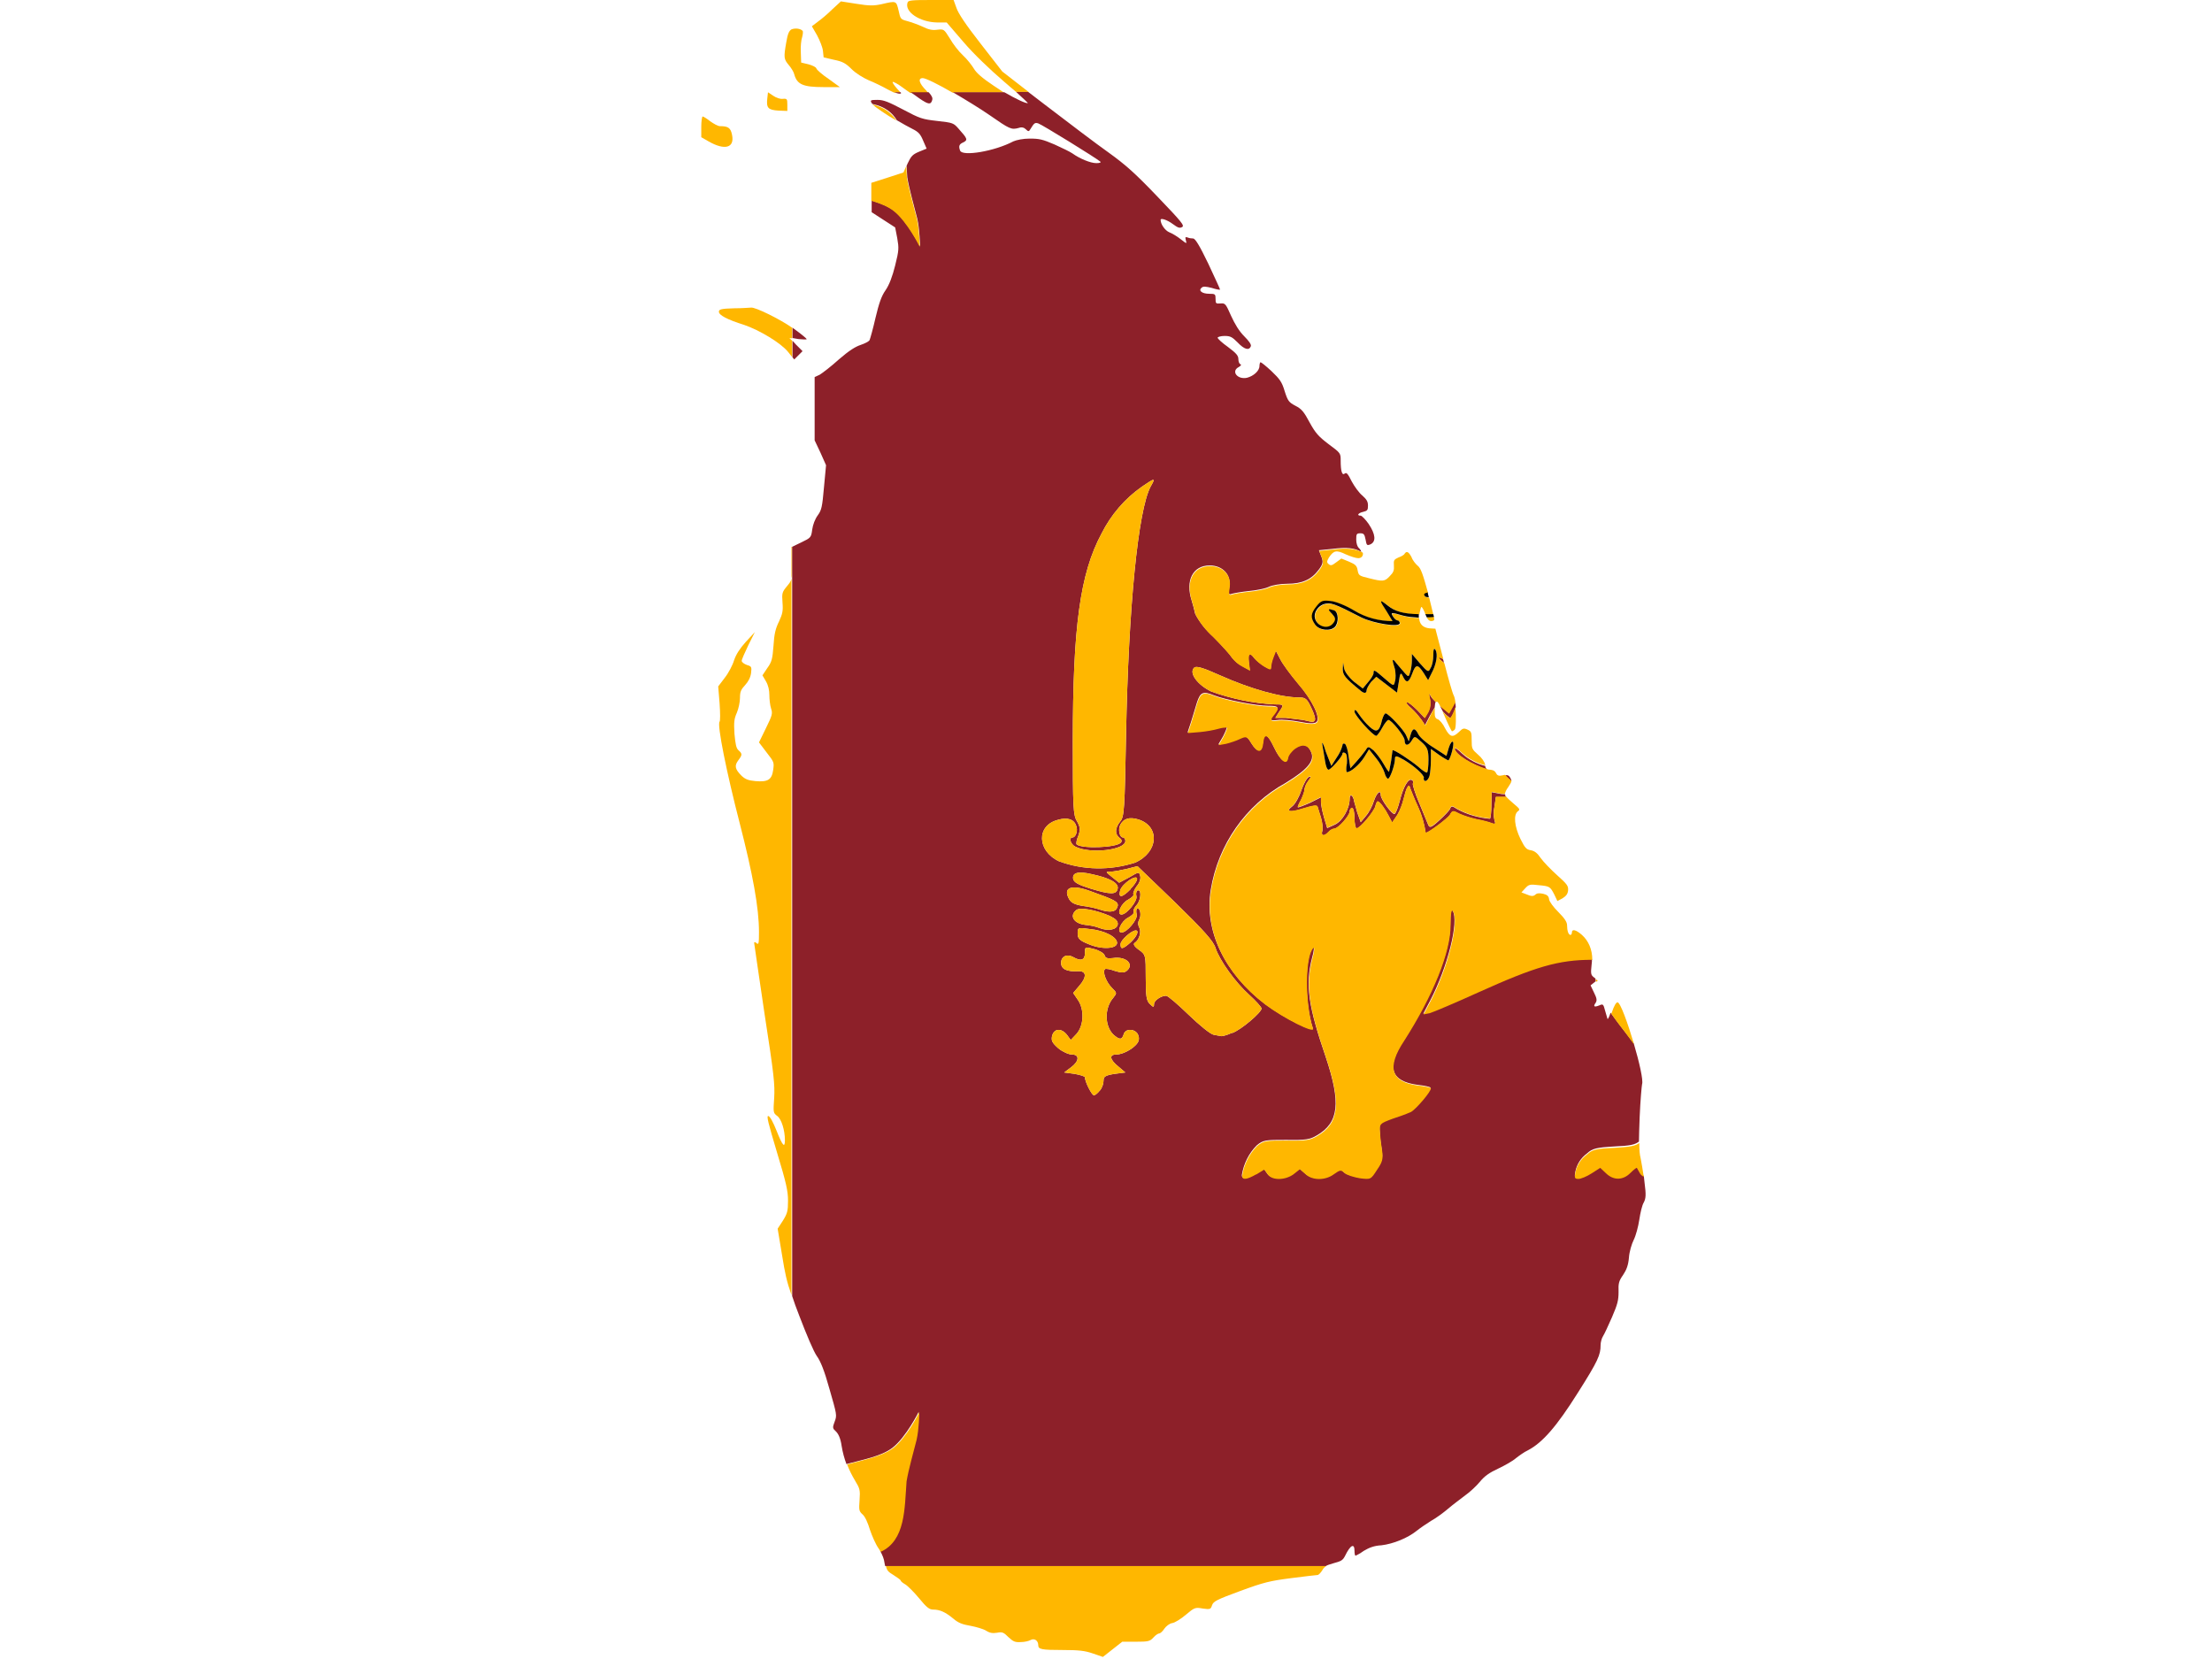 <?xml version="1.0" encoding="utf-8"?>
<!-- Generator: Adobe Illustrator 17.1.0, SVG Export Plug-In . SVG Version: 6.00 Build 0)  -->
<!DOCTYPE svg PUBLIC "-//W3C//DTD SVG 1.1//EN" "http://www.w3.org/Graphics/SVG/1.1/DTD/svg11.dtd">
<svg version="1.1" id="flag-icon-css-lk" xmlns="http://www.w3.org/2000/svg" xmlns:xlink="http://www.w3.org/1999/xlink" x="0px"
	 y="0px" viewBox="0 0 640 480" enable-background="new 0 0 640 480" xml:space="preserve">
<g>
	<path fill="#FFB700" d="M262.6,0.7c-1,2.7,3.5,5.7,8.5,5.8l2.8,0l4.9,5.7c3,3.5,7.6,7.9,11.8,11.5c1.3,1.1,2.4,2.1,3.4,2.9h3.6
		l-7.6-5.9l-6.3-8.1c-4.3-5.5-6.5-8.8-7-10.4L275.9,0h-6.5C263.8,0,262.8,0.1,262.6,0.7z"/>
	<path fill="#FFB700" d="M229.2,158.2v4.8c0,4.7,0,4.8-1.5,6.6c-1.4,1.7-1.5,2-1.3,4.7c0.2,2.5,0,3.3-1,5.5c-1,2-1.4,3.6-1.6,7
		c-0.3,3.9-0.5,4.7-1.8,6.5l-1.4,2.1l1,1.7c0.7,1.2,1,2.6,1,4c0,1.2,0.2,3,0.5,3.9c0.5,1.5,0.3,2-1.5,5.7l-2,4.1l2.2,2.9
		c2.2,2.8,2.2,2.9,1.9,5.1c-0.4,2.8-1.5,3.5-5.1,3.2c-2.1-0.2-2.9-0.5-4-1.5c-1.9-1.9-2.2-2.9-1-4.5c1.2-1.6,1.2-1.9,0.1-2.9
		c-0.7-0.6-0.9-1.7-1.2-4.8c-0.2-3.4-0.1-4.3,0.7-6.1c0.5-1.2,0.9-3.1,0.9-4.3c0-1.8,0.3-2.4,1.5-3.7c0.9-1,1.5-2.1,1.7-3.4
		c0.2-1.8,0.2-2-1.2-2.4c-0.8-0.3-1.5-0.8-1.5-1.2c0-0.4,0.9-2.4,1.9-4.5l1.9-3.8l-2.6,2.8c-1.8,2-2.8,3.6-3.4,5.3
		c-0.4,1.4-1.6,3.7-2.7,5.1l-1.9,2.5l0.4,4.9c0.2,2.9,0.2,5.1,0,5.3c-0.8,0.8,2.1,15,5.8,29.3c3.8,14.8,5.6,24.5,5.6,31.6
		c0,3.3-0.1,3.7-0.7,3.2c-0.4-0.4-0.7-0.4-0.7-0.1c0,0.3,1.4,9.5,3,20.5c2.8,18,3,20.5,2.8,24.3c-0.3,4.3-0.3,4.4,0.9,5.3
		c1.2,0.9,2.2,4.1,2.2,7c0,2.4-0.7,1.6-2.4-2.7c-1-2.5-1.9-4.2-2.4-4.3c-0.6-0.1,0,2.1,2.5,10.5c2.7,8.9,3.2,11.2,3.2,14
		c0,3-0.2,3.7-1.5,5.8l-1.5,2.3l1.3,7.8c0.8,5,1.3,7.4,2.7,11.4V158.2L229.2,158.2z"/>
	<path fill="#FFB700" d="M236.2,19.8c-0.1-0.4-1.2-0.9-2.3-1.2l-2.1-0.5l-0.1-3c-0.1-1.6,0.1-3.6,0.4-4.4c0.2-0.8,0.3-1.6,0.1-1.8
		c-0.7-0.7-2.2-0.8-3.2-0.4c-0.7,0.4-1.1,1.3-1.5,3.7c-0.8,4.5-0.7,4.9,0.7,6.6c0.7,0.8,1.5,2.1,1.6,2.7c0.8,2.9,2.5,3.7,8.4,3.7
		h4.8l-3.3-2.4C237.9,21.6,236.3,20.2,236.2,19.8z"/>
	<path fill="#FFB700" d="M287.5,24.8c-3.3-2.2-5-3.7-5.7-4.9c-0.6-1-2-2.8-3.2-3.9s-2.9-3.3-3.8-4.9c-1.7-2.7-1.7-2.7-3.6-2.5
		c-1.4,0.2-2.5,0-4.3-0.9c-1.3-0.6-3.3-1.3-4.4-1.6c-1.9-0.5-2-0.6-2.5-3c-0.7-2.9-0.6-2.9-4.9-1.9c-2.3,0.5-3.6,0.5-7.3-0.1
		l-4.5-0.7l-2.5,2.3c-1.3,1.3-3.2,2.9-4.2,3.6l-1.7,1.3l1.5,2.6c0.8,1.5,1.6,3.5,1.7,4.5l0.2,1.9l3,0.7c2.5,0.5,3.4,1,5.1,2.7
		c1.2,1.2,3.3,2.5,4.9,3.2c1.5,0.6,4,1.8,5.4,2.6c0.7,0.4,1.4,0.7,2,1h1.8c-0.1-0.3-0.5-0.6-1-1.2c-0.8-0.9-1.4-1.8-1.2-1.9
		c0.1-0.1,1.4,0.5,2.7,1.5c0.7,0.5,1.5,1.1,2.4,1.7h5.2c-0.2-0.2-0.4-0.4-0.6-0.7c-2.1-2.1-2.5-3.6-1-3.6c0.8,0,4.5,1.8,8.6,4.2
		h14.9C289.5,26.1,288.4,25.4,287.5,24.8z"/>
	<path fill="#FFB700" d="M211.8,39c-0.4-2-1.1-2.5-3.5-2.5c-0.6,0-1.8-0.7-2.8-1.4c-1-0.8-2-1.4-2.2-1.4c-0.2,0-0.4,1.4-0.4,3v3
		l2.1,1.2C209.7,43.6,212.6,42.8,211.8,39z"/>
	<path fill="#FFB700" d="M229.3,94.9c-3.5-2.5-10.8-6.1-12-5.9c-0.3,0-2.5,0.2-4.9,0.2c-3.8,0.1-4.4,0.3-4.4,1c0,1,2.5,2.3,7.3,3.8
		c4.4,1.5,10.6,5.2,12.7,7.8l1.2,1.5v-4.7l-0.8-0.8l0.8,0.1V94.9z"/>
	<path fill="#FFB700" d="M258.5,455.7c1.1,0.7,2.1,1.4,2.1,1.6c0,0.2,0.6,0.7,1.3,1.1c0.7,0.4,2.5,2.2,4,4c2.2,2.7,3,3.3,4.1,3.3
		c1.9,0,3.5,0.7,5.8,2.6c1.5,1.3,2.7,1.7,5,2.1c1.6,0.3,3.7,0.9,4.5,1.4c1.1,0.7,1.9,0.8,3.2,0.6c1.5-0.3,1.9-0.1,3.3,1.3
		c1.4,1.3,1.9,1.5,3.6,1.4c1,0,2.3-0.3,2.8-0.6c1.1-0.6,2.2,0.2,2.2,1.5c0,1.2,0.9,1.4,7.2,1.4c4.5,0,6.3,0.2,8.6,1l2.9,1l2.8-2.2
		l2.8-2.2h3.9c3.6,0,4.1-0.1,5.1-1.2c0.6-0.7,1.4-1.2,1.7-1.2c0.3,0,1-0.6,1.5-1.4c0.5-0.7,1.5-1.5,2.3-1.6c0.7-0.1,2.5-1.2,3.9-2.4
		c2.5-2.1,2.7-2.2,4.9-1.8c2.2,0.3,2.3,0.2,2.7-1c0.4-1.1,1.4-1.6,8.2-4.1c6.8-2.5,8.5-2.9,14.7-3.7c3.9-0.5,7.3-0.9,7.6-0.9
		c0.3,0,0.9-0.6,1.4-1.4c0.3-0.6,0.7-0.9,1.2-1.3H256.3C256.6,454.4,257,454.8,258.5,455.7z"/>
	<path fill="#FFB700" d="M227.8,32.1v-1.8c0-1.7-0.1-1.8-1.3-1.7c-0.8,0.1-1.9-0.3-2.8-0.9l-1.5-1l-0.2,1.8
		c-0.3,2.7,0.2,3.3,3.2,3.5L227.8,32.1z"/>
	<path fill="#8D2029" d="M297.4,29.8c-0.4,0.3-3.5-1.2-6.8-3.1h-14.9c3.6,2.1,7.7,4.6,10.6,6.6c5.9,4.1,6.3,4.3,8.5,3.7
		c0.8-0.3,1.5-0.1,2,0.4c0.7,0.7,0.9,0.7,1.3,0c1.1-1.8,1.3-2,2.3-1.7c1,0.3,16.9,10.1,18,11.1c0.2,0.2-0.2,0.4-1.2,0.4
		c-1.7,0-4.8-1.3-6.9-2.8c-0.7-0.5-3-1.6-5.2-2.6c-3.5-1.5-4.4-1.7-7.2-1.7c-1.9,0-3.8,0.4-4.7,0.8c-5.5,2.9-14.7,4.4-15.4,2.7
		c-0.5-1.3-0.3-1.9,0.9-2.4c1.4-0.7,1.2-1.1-1.3-3.9c-1.5-1.7-1.6-1.8-6.2-2.3c-4.4-0.5-5-0.7-9.9-3.3c-4.2-2.2-5.6-2.8-7.4-2.8
		c-2,0-2.2,0.1-1.7,0.9c0,0.1,0.2,0.2,0.3,0.3c3.4,0.7,5.6,2.4,7,4.7c1.7,1,3.3,1.9,4.5,2.5c1.8,0.9,2.3,1.5,3.1,3.4l1,2.3l-2.2,0.9
		c-1.9,0.8-2.3,1.3-3.3,3.4l-0.3,0.7c0.1,1.1,0.1,2.2,0.2,3.3c0.6,3.6,2,8.4,2.9,12c0.7,3,0.8,8,0.8,8l0,0v0v0c0,0-3.6-7.3-7.6-10.4
		c-1.7-1.3-4-2.1-6.4-2.9v3.4l3.4,2.2l3.4,2.2l0.6,3.1c0.5,2.9,0.5,3.5-0.6,7.9c-0.8,3.2-1.7,5.6-2.8,7.2c-1.2,1.7-1.9,3.8-2.9,8
		c-0.7,3.1-1.5,5.9-1.7,6.4c-0.2,0.4-1.4,1-2.6,1.4c-1.5,0.5-3.3,1.6-6.3,4.2c-2.2,2-4.7,3.9-5.5,4.4l-1.5,0.7l0,9.2v9.1l1.7,3.6
		l1.6,3.6l-0.6,6.4c-0.5,5.7-0.7,6.6-1.8,8.1c-0.8,1.1-1.4,2.7-1.6,4.1c-0.3,2.3-0.4,2.4-3.1,3.7l-2.7,1.3V375
		c0.5,1.6,1.2,3.5,2.1,5.8c2.1,5.5,4.1,10.2,5,11.5c1.1,1.5,2.2,4.2,3.7,9.6c2.1,7.3,2.2,7.6,1.5,9.4s-0.6,2,0.4,2.9
		c0.7,0.7,1.3,2,1.6,4.1c0.3,1.9,0.8,3.7,1.4,5.3c4.8-1.3,10-2.2,13.3-4.7c4-3.1,7.6-10.4,7.6-10.4s-0.1,5-0.8,8
		c-0.9,3.6-2.3,8.4-2.9,12c-0.6,7.9-0.3,17.1-7.4,20.3c0.6,1.1,1.1,2.3,1.2,3.3c0.1,0.4,0.1,0.7,0.2,1h127.5
		c0.5-0.3,1.2-0.5,2.2-0.8c2.2-0.6,2.7-0.8,3.4-2.2c1.5-3.1,2.7-3.7,2.7-1.4c0,0.7,0.1,1.4,0.3,1.4c0.1,0,1.3-0.6,2.4-1.4
		c1.5-0.9,3-1.5,5.1-1.6c3.4-0.4,7.6-2.1,10.2-4.2c1-0.8,2.9-2.1,4.2-2.9c1.3-0.7,3.5-2.3,4.9-3.5c1.4-1.2,3.7-2.9,5-3.9
		c1.3-0.9,3.2-2.7,4.2-3.9c1.3-1.6,2.7-2.6,5.3-3.8c1.9-0.9,4.2-2.2,5.1-3c0.9-0.7,2.4-1.8,3.5-2.3c4.2-2.2,8.3-6.9,14.4-16.6
		c5.9-9.3,6.6-11,6.6-13.8c0-0.8,0.3-2,0.7-2.6c0.4-0.6,1.5-3,2.6-5.5c1.6-3.7,1.9-4.9,1.9-7.3c-0.1-2.5,0.1-3.2,1.3-4.9
		c1-1.5,1.5-2.8,1.7-5c0.1-1.7,0.8-4,1.4-5.2c0.6-1.2,1.3-3.8,1.6-5.8c0.3-2,0.8-4.2,1.3-5c0.6-1.2,0.7-2.1,0.2-5.9
		c-0.1-0.6-0.1-1.2-0.2-1.8c-0.5-0.2-0.9-0.5-1.1-1l-0.9-1.6c-0.1-0.1-0.9,0.5-1.9,1.5c-2.1,2.1-4.8,2.2-7,0.1l-1.7-1.6l-2.5,1.6
		l0,0c-1.4,0.9-3.1,1.6-3.8,1.6c-1.1,0-1.2-0.3-0.9-1.8c0.4-2.1,1.6-4,3.4-5.3c1.5-1.4,2.7-1.7,8-2c4.5-0.2,5.8-0.5,7-1.4
		c0-1.7,0.1-3.9,0.2-7c0.2-4.9,0.6-9.2,0.7-9.6c0.4-1.1-0.8-6.4-2.4-11.8c-0.9-1.2-1.9-2.6-3.2-4.2c-1.3-1.7-2.5-3.3-3.5-4.7
		c-0.4,1.2-0.8,2-0.9,1.8c-0.1-0.3-0.4-1.4-0.7-2.4c-0.5-1.9-0.6-2-1.7-1.5c-1.5,0.6-1.8,0.3-1-0.8c0.4-0.7,0.3-1.3-0.5-2.9l-1-2.1
		l1-0.8l0.5-0.4c0-0.3-0.1-0.5-0.1-0.8l-0.4-0.3c-0.9-0.7-1-1-0.7-3.7c0.1-0.6,0.1-1.1,0.1-1.6c-9.8,0-16.5,2-32.9,9.4
		c-6.6,3-13,5.7-14,6l-1.9,0.4l2-3.8c5-9.6,8.4-22.9,6.5-26c-0.4-0.8-0.7,0.4-0.7,4c0,7.9-5.1,20.4-13.4,33.4
		c-5.2,7.8-3.9,12,4.1,13c2,0.2,3.6,0.6,3.6,0.8c0,1-4.2,5.9-5.7,6.8c-1.8,0.8-3.6,1.4-5.4,2c-3.7,1.4-3.8,1.4-3.6,4
		c0.1,1.8,0.3,3.5,0.6,5.3c0.3,2.3,0.1,3.2-1.5,5.5c-1.8,2.8-1.8,2.8-5,2.4c-1.7-0.3-3.7-0.9-4.4-1.5c-1-1-1.3-0.9-3,0.3
		c-2.5,1.9-6.3,1.9-8.3,0l-1.6-1.4l-1.9,1.5c-2.4,1.7-6.1,1.8-7.4,0l-1-1.4l-2.3,1.4l-0.1,0c-2.6,1.5-4,1.7-4,0.4
		c0.5-3.2,2-6.3,4.3-8.6c1.9-1.6,2.6-1.6,8.6-1.6c5.5,0.1,6.8-0.1,8.8-1.3c6.4-3.7,7-9.4,2.6-22.6c-5-14.6-6-20.8-4-28.7
		c0.6-2.1,0.7-3.5,0.3-3.1c-2.4,2.3-2.5,16-0.1,23.3c0.6,1.6-8.3-2.8-13.9-7c-11.6-8.9-17.5-21.1-15.6-32.9
		c2.1-13.1,10.1-24.6,21.7-31c6.2-3.8,8.4-6.3,7.4-8.8c-0.9-2.3-2.5-2.8-4.7-1.3c-1.1,0.8-2,2-2.1,2.8c-0.4,2.2-2.2,0.8-4-3
		c-1.9-4-2.9-4.4-3.2-1.4c-0.3,2.9-1.6,3-3.3,0.3c-1.4-2.3-1.6-2.3-3.4-1.5c-1,0.5-2.8,1.1-4,1.4l-2.2,0.4l1.4-2.4
		c0.7-1.4,1.2-2.6,1-2.7c-0.7,0-1.5,0.1-2.2,0.3c-1.8,0.5-3.6,0.8-5.5,1l-3.6,0.3l1-3l1.7-5.6c1-3.1,1.8-3.4,5-2.1
		c3.4,1.3,12.1,3,15.6,3c3,0,3.3,0.3,1.8,2.3c-1.5,1.8-1.3,2.1,1,1.8c1.2-0.2,4,0.1,6.2,0.5c3,0.6,4.4,0.6,5,0.1
		c1.3-1.2-1.3-6.5-5.4-11.2c-2.1-2.5-4.4-5.6-5.1-7l-1.3-2.5l-0.7,1.8c-0.4,1-0.7,2.3-0.7,2.9c0,0.8-0.3,0.8-2-0.2
		c-1-0.6-2.3-1.7-2.8-2.3c-1.4-1.9-1.9-1.5-1.6,1.1l0.3,2.4l-2.2-1.2c-1.2-0.6-2.2-1.5-3-2.5c-0.4-0.7-2.8-3.4-5.4-6
		c-2.1-1.9-3.9-4.1-5.2-6.6c-0.3-1.3-0.6-2.5-1-3.8c-1.9-5.8,0.3-10.2,5.2-10.2c3.7,0,6.2,2.6,5.7,6c-0.3,2.2-0.3,2.6,0.7,2.2
		c0.7-0.2,3-0.6,5-0.8c2.1-0.2,4.7-0.7,5.7-1.2s3.4-0.9,5.4-0.9c4.2,0,6.9-1.2,9-4c1.3-1.7,1.4-2.4,0.8-3.9l-0.7-1.8l4-0.4
		c4-0.5,6.3-0.3,8.3,0.9c-0.1-0.3-0.3-0.7-0.6-1c-0.6-0.5-0.9-1.5-0.9-2.6c0-1.6,0.1-1.8,1.2-1.8c1,0,1.2,0.3,1.5,1.8
		c0.3,1.7,0.4,1.8,1.4,1.4c1.7-0.8,1.5-2.9-0.5-5.9c-0.9-1.3-2-2.4-2.3-2.4c-1.3,0-0.7-0.8,0.7-1.1c1.2-0.3,1.4-0.5,1.4-1.8
		c0-1.2-0.4-1.8-1.6-2.9c-0.9-0.7-2.3-2.6-3.1-4.1c-1.1-2.2-1.5-2.7-2-2.3c-0.8,0.7-1.2-0.7-1.2-3.7c0-2.2,0-2.2-3.5-4.8
		c-2.9-2.2-3.8-3.2-5.5-6.3c-1.6-3-2.3-3.9-4.1-4.8c-1.9-1-2.2-1.4-3.1-4.2c-0.8-2.7-1.4-3.5-3.8-5.8c-1.6-1.5-3-2.6-3.2-2.6
		c-0.1,0-0.3,0.5-0.3,1.1c0,1.4-1.7,2.9-3.6,3.4c-2.8,0.6-4.7-1.9-2.4-3.1c0.7-0.4,0.8-0.7,0.5-0.8c-0.3-0.1-0.6-0.7-0.6-1.5
		c0-1-0.6-1.7-3-3.5c-1.7-1.2-3-2.4-3-2.7c0-0.2,0.9-0.5,2-0.5c1.7,0,2.2,0.3,3.8,1.9c1.9,2,3.3,2.4,3.8,1.1
		c0.2-0.5-0.5-1.5-1.9-2.9c-1.5-1.5-2.7-3.5-3.8-5.9c-1.6-3.6-1.7-3.7-3.1-3.6c-1.3,0.1-1.4,0-1.4-1.3c0-1.4-0.1-1.5-1.8-1.5
		c-2.1,0-3.3-0.9-2.2-1.8c0.5-0.4,1.2-0.3,2.9,0.1c1.2,0.4,2.3,0.6,2.4,0.5c0.1,0-1.5-3.4-3.4-7.5c-2.6-5.4-3.8-7.3-4.4-7.3
		c-0.5,0-1.2-0.1-1.6-0.3c-0.7-0.2-0.7-0.1-0.5,0.8c0.3,1.1,0.3,1.1-1.5-0.3c-1-0.8-2.5-1.7-3.3-2c-1.2-0.5-2.5-2.3-2.5-3.6
		c0-0.6,1.9,0,3.5,1.2c1.5,1.1,2,1.3,2.7,0.9c0.8-0.4,0-1.4-7.1-8.8c-6.5-6.8-9.2-9.2-14.2-12.8c-3.4-2.4-11.7-8.7-18.5-13.9
		l-4.7-3.6H294C296.1,28.5,297.4,29.8,297.4,29.8z M345.5,193.2c0.5-0.6,2.4-0.1,7.5,2.2c9,4,17.6,6.4,23,6.4c1.7,0,2.2,0.4,3.4,3
		c0.8,1.6,1.3,3.3,1,3.6c-0.4,0.6-0.4,0.6-3.4-0.1l-5-0.6h-3l1-1.6c1.6-2.3,1.5-2.3-1.2-2.3c-6.2-0.3-12.4-1.6-18.3-3.7
		C346.5,198.2,343.9,194.7,345.5,193.2z M329.4,301.2c-0.6,1.7-4.2,3.9-6.4,3.9c-2.2,0-1.9,1.5,0.6,3.5l2,1.7l-3.1,0.4
		c-2.6,0.4-3.2,0.8-3.2,1.8c0,1.1-0.4,2.1-1,3v-0.1c-0.6,0.8-1.4,1.5-1.8,1.5c-0.6,0-2.6-3.9-2.6-5.2c0-0.3-1.4-0.7-3-1l-3-0.4
		l2-1.5c2.4-1.8,2.5-3.7,0.2-3.7c-0.9,0-2.7-0.8-3.9-1.8c-1.8-1.6-2.1-2.2-1.8-3.6c0.6-2.2,2.7-2.3,4.3-0.3l1.1,1.5l1.7-1.8
		c2.1-2.4,2.3-7.1,0.3-9.9l-1.3-1.9l1.7-2c2.3-2.6,2.2-4.4-0.2-4.3c-3.3,0.2-5-0.6-5-2.4c0-1.9,1.7-2.7,3.5-1.7
		c2.2,1.3,3.4,0.9,3.4-1.1c0-1.9,0-1.9,2.7-1.2c1.5,0.4,2.8,1.2,3,1.8c0.2,0.8,0.8,1,2.4,0.8c3.8-0.6,6.3,1.8,4,3.7
		c-0.8,0.6-1.5,0.6-3.5,0c-1.3-0.5-2.6-0.7-2.8-0.5c-0.8,0.8,0.4,3.8,2,5.4c1.5,1.5,1.5,1.5,0.4,2.9c-2.6,3-2.5,8.1,0,10.6
		c1.8,1.6,2.5,1.6,3,0c0.4-1.6,2.7-1.8,3.9-0.4C329.4,299.4,329.7,300.4,329.4,301.2z M315.4,257.8c7.3,2.6,8.2,3.1,8,4.4h-0.1
		c-0.2,1.6-2,2-5,1c-1.1-0.4-3.4-0.9-5.1-1.1c-2.3-0.4-3.3-0.9-3.9-2C307.5,256.8,309.9,255.8,315.4,257.8z M315.8,252.9
		c5.2,1.1,7.8,2.5,7.6,4.1c-0.3,1.9-2,1.9-7.9,0.1c-3.5-1.1-4.8-1.8-5-2.8C310.2,252.5,311.9,252,315.8,252.9z M318.1,268.5
		c-0.9-0.4-2.7-0.8-4.1-0.9c-3.3-0.4-4.7-2.6-2.6-4.3c1.1-0.9,5.7,0,9.7,1.7c1.8,0.9,2.4,1.5,2.3,2.5v0
		C323.1,269,320.7,269.5,318.1,268.5z M323.2,272.8c0,1.8-4.6,2-8.4,0.3c-2.5-1-3-1.6-3-3c0-1.7,0-1.8,3.5-1.3
		C319.6,269.2,323.2,271.1,323.2,272.8z M327.2,272.6c-2.4,2.1-3,2.2-3,0.6c0-1.2,3.2-4,4.4-4C329.7,269.2,328.9,271,327.2,272.6
		L327.2,272.6z M340,261.1c8.2,8,11.1,11.2,11.7,13.2c1.2,3.6,5.7,9.9,9.7,13.5c2,1.8,3.6,3.6,3.6,4c0,1.1-5.8,6.1-8.5,7.1l0-0.1
		c-1.4,0.7-2.8,1-3.1,1l-2.2-0.4c-0.9-0.1-4.2-2.8-7.3-5.8c-3.1-3-6-5.5-6.5-5.5c-1.5,0-3.5,1.4-3.5,2.4s-0.2,1-1.2,0
		c-1-0.9-1.2-2.3-1.2-7.7c0-6.4,0-6.6-2-8c-1.4-1-1.7-1.7-1.2-2c1.3-0.8,2-3.2,1.3-4.5c-0.4-0.7-0.4-1.5,0-2.2
		c0.7-1.2,0.3-3.6-0.6-3.2c-0.3,0.2-0.3,1-0.1,1.7c0.3,1.4-2.8,5.2-4.4,5.2c-1.6,0-0.1-3.3,1.9-4.3c1.1-0.6,1.8-1.3,1.6-1.6
		c-0.2-0.4,0.2-1.4,1-2.2c1.2-1.6,1.3-4.7,0-4c-0.2,0.2-0.4,0.9-0.2,1.6c0.4,1.3-2.8,5.3-4.3,5.3c-1.6,0-0.1-3.3,1.9-4.3
		c1.1-0.6,1.8-1.3,1.5-1.6c-0.1-0.3,0.3-1.4,1-2.3c0.8-0.9,1.2-2.2,1-2.9c-0.3-1.3-0.4-1.3-3.1,0.3l-3,1.6l-2-1.6
		c-2-1.6-2-1.6-0.5-1.6c0.8,0,2.9-0.4,4.7-0.8l3.1-0.8L340,261.1z M327.1,257.3c-2.5,2.5-3.6,2.6-3,0.3c0.6-2,4.9-4.8,4.9-3.3
		c0,0.6-0.9,1.9-2,3H327.1z M328.4,249.6c-7.2,2.3-14.9,2.2-22-0.4c-6.4-3-6.6-10.4-0.3-12c2.7-0.8,4.7-0.2,5.3,1.8
		c0.5,1.3-0.1,3.3-1.1,3.3c-1.1,0-0.6,2,0.9,2.7c4.2,2.1,14.4,1,14.4-1.7c0-0.5-0.3-1-0.7-1c-1,0-1.5-2.4-0.7-3.8
		c1-1.7,2.6-2.2,5.2-1.4C335.7,239.1,335.2,246.6,328.4,249.6z M330.4,140.8c3.8-2.6,4-2.6,2.5,0c-3.6,6.8-6.4,34.7-7.1,71.8
		c-0.4,21.5-0.5,23.7-1.7,25.1c-1.5,1.9-1.6,3.6-0.2,4.7c0.6,0.4,0.8,1,0.4,1.4h0c-1.4,1.5-11.4,1.8-12.8,0.5
		c-0.2-0.2,0-1.4,0.5-2.5c0.6-1.8,0.6-2.4-0.4-4.2c-1.1-1.7-1.2-4.2-1.2-23c0-33.2,2.1-48.7,8.3-60.2
		C321.4,149,325.4,144.3,330.4,140.8z"/>
	<path fill="#8D2029" d="M420.9,216.6c0,1.7,5.2,4.8,9.3,6c-0.2-0.2-0.4-0.5-0.5-1c-2.4-0.6-4.7-1.8-6.6-3.5
		C421.9,216.9,420.9,216.2,420.9,216.6z"/>
	<path fill="#8D2029" d="M413.7,202.2c0.3,1.3,0.1,2.6-0.5,3.8l-1,1.7l-2.2-2.3c-1.3-1.3-2.6-2.3-3-2.3c-0.4,0,0.1,0.8,1.3,1.8
		c1.1,1,2.1,2.2,3,3.4l1,1.5l1.4-2.7c0.6-1,1.1-1.9,1.4-2.4c0.1-0.8,0.1-1.4,0.3-1.6c-0.5-0.5-1-1-1.4-1.6
		C413.4,200.3,413.3,200.4,413.7,202.2z"/>
	<path fill="#8D2029" d="M260.3,27.1c0.4,0,0.5-0.1,0.3-0.4h-1.8C259.5,27,260,27.1,260.3,27.1z"/>
	<path fill="#8D2029" d="M437.3,226c0-0.3-0.1-0.5-0.3-0.9c-0.4-0.7-0.7-0.9-1.5-0.8C435.8,224.7,436.4,225.3,437.3,226z"/>
	<path fill="#8D2029" d="M231,98.1c1.3,0.1,2.4,0.2,2.4,0c0-0.1-1.6-1.5-3.6-2.9c-0.1-0.1-0.3-0.2-0.5-0.4v3L231,98.1z"/>
	<path fill="#8D2029" d="M431.2,222.8c0.2,0,0.3,0.1,0.5,0.1C431.6,222.9,431.4,222.8,431.2,222.8z"/>
	<path fill="#8D2029" d="M431.6,229.2l-0.1,3.7c0,2-0.2,3.8-0.4,4c-3.3-0.3-6.6-1.2-9.5-2.8c-1.4-0.9-1.7-1-2-0.2
		c-0.1,0.5-1.6,2-3.1,3.4c-2.5,2.3-2.9,2.3-3.3,1.3c-0.9-2.1-1.7-4.2-2.6-6.3c-1.2-2.8-2-5.4-1.8-5.6c0.2-0.4,0.1-0.8-0.3-1
		c-1-0.6-2.5,2-3.5,6c-0.5,1.9-1.1,3.6-1.5,3.8c-0.6,0.4-4-4.2-4-5.4c0-1.8-1.2-0.7-2,1.7c-0.4,1.3-1.4,3.3-2.3,4.3l-1.5,1.8l-1-2.8
		c-0.4-1.6-1-3.3-1-3.7c-0.4-1.5-1.2-1.7-1.2-0.3c0,2.9-2.1,6.5-4.3,7.5l-2.2,1l-0.9-3c-0.5-1.7-0.9-3.7-0.9-4.5v-1.4l-3.2,1.6
		c-1.8,0.8-3.4,1.4-3.5,1.3c-0.1-0.1,0.3-1.1,0.9-2.1c0.5-1.1,1-2.4,1-2.9c0.1-0.9,0.5-1.8,1.1-2.6c0.9-1.2,0.9-1.4,0.2-1.2
		c-0.5,0.2-1.5,1.9-2.2,3.9c-0.6,1.9-1.8,4-2.6,4.6c-2.1,1.6-0.7,1.9,3.3,0.6c2.6-0.8,3.8-1,4-0.5l1,3.2c0.4,1.4,0.6,3,0.4,3.8
		c-0.5,1.5,0.5,1.7,1.7,0.4c0.5-0.6,1.3-1,1.7-1c1.2,0,4.5-3.8,4.5-5c0-0.5,0.3-1,0.7-1s0.7,1.4,0.7,2.9c0,1.7,0.3,3,0.6,3
		c1,0,4.9-4.7,5.4-6.3c0.2-0.9,0.5-1.5,0.7-1.5c0.6,0,2.2,2.2,3.2,4.2l1,1.9l1.5-2.2c0.8-1.4,1.4-3,1.8-4.6c0.3-1.2,0.7-2.7,1-3.2
		c0.5-0.9,0.7-0.8,1,0.3c0.3,0.7,1.2,3.1,2.2,5.2c1.1,2.4,1.8,4.9,2.2,7.5c0.8,0,6.4-4.2,7-5.2c0.7-1.3,0.9-1.3,2.8-0.3
		c1.6,0.7,3.3,1.2,5,1.6c1.7,0.3,3.6,0.8,4.3,1.1c1,0.4,1.2,0.2,0.8-0.8c-0.3-1.3-0.3-2.7,0-4l0.4-2.8h3c-0.2-0.2-0.3-0.4-0.3-0.5
		c0-0.1,0-0.2,0-0.3c-0.8,0-1.4-0.1-1.8-0.2L431.6,229.2z"/>
	<path fill="#8D2029" d="M265.9,28.4c2.6,1.8,3.4,2,3.8,0.6c0.2-0.6,0-1.2-1-2.3h-5.2C264.4,27.3,265.2,27.9,265.9,28.4z"/>
	<path fill="#8D2029" d="M419.2,206.3l-2.2-1.8c-0.1-0.1-0.3-0.2-0.4-0.4c0.2,0.5,0.5,1.1,0.9,1.8c0,0,0,0,0.1,0.1
		c0.8,0.9,1.8,1.7,2,1.7c0.3,0,0.8-1,1.3-2.3l0.3-0.8c0-0.5-0.1-1-0.2-1.5c-0.1,0.2-0.2,0.3-0.3,0.5L419.2,206.3z"/>
	<path fill="#8D2029" d="M416.3,190.2c-0.2,0.2,0.5,0.8,1.5,1.6c-0.1-0.3-0.1-0.5-0.2-0.8l-0.1-0.3
		C416.9,190.3,416.4,190.1,416.3,190.2z"/>
	<polygon fill="#8D2029" points="229.8,104 231,102.8 232.2,101.6 230.3,99.7 229.3,98.6 229.3,103.4 	"/>
	<path fill="#FFB700" d="M262.3,428.6c0.6-3.6,2-8.4,2.9-12c0.7-3,0.8-8,0.8-8s-3.6,7.3-7.6,10.4c-3.3,2.4-8.5,3.4-13.3,4.7
		c0.6,1.6,1.4,3.2,2.3,4.7c1.4,2.3,1.5,2.7,1.3,5.6s-0.2,3.2,0.9,4.2c0.7,0.6,1.5,2.4,2.1,4.4c0.6,1.8,1.7,4.3,2.5,5.4
		c0.2,0.3,0.4,0.6,0.6,1C262,445.7,261.7,436.5,262.3,428.6z"/>
	<path fill="#FFB700" d="M252.4,30.2c1,0.9,4,3,7,4.7C257.9,32.7,255.8,31,252.4,30.2z"/>
	<polygon fill="#FFB700" points="266.1,71.4 266.1,71.4 266.1,71.4 	"/>
	<path fill="#FFB700" d="M266.1,71.4c0,0-0.1-5-0.8-8c-0.9-3.6-2.3-8.4-2.9-12c-0.1-1.1-0.1-2.2-0.2-3.3l-0.8,1.8l-4.6,1.5l-4.7,1.5
		v4.3v0.9c2.4,0.7,4.7,1.6,6.4,2.9C262.5,64.1,266.1,71.4,266.1,71.4z"/>
	<path fill="#FFB700" d="M412.8,178.6c0.4,0.8,0.8,1.1,1.3,1.1c0.5,0,0.9-0.2,0.9-0.5c0-0.1-0.1-0.3-0.2-0.8c-0.4,0-0.9,0.1-1.4,0.1
		C413.3,178.6,413,178.6,412.8,178.6z"/>
	<path fill="#FFB700" d="M385.7,159l-4,0.4l0.7,1.8c0.6,1.5,0.5,2.2-0.8,3.9c-2.1,2.8-4.8,4-9,4c-2,0-4.4,0.4-5.4,0.9
		s-3.6,1-5.7,1.2c-2,0.2-4.3,0.6-5,0.8c-1,0.4-1,0-0.7-2.2c0.5-3.4-2-6-5.7-6c-4.9,0-7.1,4.4-5.2,10.2c0.4,1.3,0.7,2.5,1,3.8
		c1.3,2.5,3.1,4.7,5.2,6.6c2.6,2.6,5,5.3,5.4,6c0.8,1,1.8,1.9,3,2.5l2.2,1.2l-0.3-2.4c-0.3-2.6,0.2-3,1.6-1.1
		c0.5,0.6,1.8,1.7,2.8,2.3c1.7,1,2,1,2,0.2c0-0.6,0.3-1.9,0.7-2.9l0.7-1.8l1.3,2.5c0.7,1.4,3,4.5,5.1,7c4.1,4.7,6.7,10,5.4,11.2
		c-0.6,0.5-2,0.5-5-0.1c-2.2-0.4-5-0.7-6.2-0.5c-2.3,0.3-2.5,0-1-1.8c1.5-2,1.2-2.3-1.8-2.3c-3.5,0-12.2-1.7-15.6-3
		c-3.2-1.3-4-1-5,2.1l-1.7,5.6l-1,3l3.6-0.3c1.9-0.2,3.7-0.5,5.5-1c0.7-0.2,1.5-0.3,2.2-0.3c0.2,0.1-0.3,1.3-1,2.7l-1.4,2.4l2.2-0.4
		c1.2-0.3,3-0.9,4-1.4c1.8-0.8,2-0.8,3.4,1.5c1.7,2.7,3,2.6,3.3-0.3c0.3-3,1.3-2.6,3.2,1.4c1.8,3.8,3.6,5.2,4,3c0.1-0.8,1-2,2.1-2.8
		c2.2-1.5,3.8-1,4.7,1.3c1,2.5-1.2,5-7.4,8.8c-11.6,6.4-19.6,17.9-21.7,31c-1.9,11.8,4,24,15.6,32.9c5.6,4.2,14.5,8.6,13.9,7
		c-2.4-7.3-2.3-21,0.1-23.3c0.4-0.4,0.3,1-0.3,3.1c-2,7.9-1,14.1,4,28.7c4.4,13.2,3.8,18.9-2.6,22.6c-2,1.2-3.3,1.4-8.8,1.3
		c-6,0-6.7,0-8.6,1.6c-2.3,2.3-3.8,5.4-4.3,8.6c0,1.3,1.4,1.1,4-0.4l0.1,0l2.3-1.4l1,1.4c1.3,1.8,5,1.7,7.4,0l1.9-1.5l1.6,1.4
		c2,1.9,5.8,1.9,8.3,0c1.7-1.2,2-1.3,3-0.3c0.7,0.6,2.7,1.2,4.4,1.5c3.2,0.4,3.2,0.4,5-2.4c1.6-2.3,1.8-3.2,1.5-5.5
		c-0.3-1.8-0.5-3.5-0.6-5.3c-0.2-2.6-0.1-2.6,3.6-4c1.8-0.6,3.6-1.2,5.4-2c1.5-0.9,5.7-5.8,5.7-6.8c0-0.2-1.6-0.6-3.6-0.8
		c-8-1-9.3-5.2-4.1-13c8.3-13,13.4-25.5,13.4-33.4c0-3.6,0.3-4.8,0.7-4c1.9,3.1-1.5,16.4-6.5,26l-2,3.8l1.9-0.4c1-0.3,7.4-3,14-6
		c16.4-7.4,23.1-9.4,32.9-9.4c0-3-1.1-5.5-3-7.2c-1.7-1.5-2.9-1.8-2.9-0.7c0,0.4-0.2,0.7-0.4,0.7c-0.6,0-1-1.2-1-2.8
		c0-0.9-0.7-2-2.5-3.8c-1.5-1.5-2.6-3-2.7-3.7c-0.1-0.9-0.5-1.3-1.7-1.6c-1-0.2-1.7-0.2-2.1,0.1c-0.7,0.7-1.3,0.7-2.9,0l-1.3-0.5
		l1.1-1.2c1-1.1,1.4-1.2,3.8-0.9c3.3,0.3,3.4,0.4,4.6,2.7l0.9,1.9l1.5-0.8c1.1-0.7,1.5-1.3,1.6-2.3c0.1-1.3-0.3-1.8-3.2-4.4
		c-1.8-1.6-3.9-3.8-4.7-4.9c-1-1.5-1.8-2.1-2.9-2.3c-1.3-0.2-1.7-0.7-3-3.3c-1.7-3.5-2.1-7-0.7-8c0.7-0.5,0.5-0.7-1.4-2.3
		c-0.8-0.7-1.6-1.4-2-1.9h-3l-0.4,2.8c-0.3,1.3-0.3,2.7,0,4c0.4,1,0.2,1.2-0.8,0.8c-0.7-0.3-2.6-0.8-4.3-1.1c-1.7-0.4-3.4-0.9-5-1.6
		c-1.9-1-2.1-1-2.8,0.3c-0.6,1-6.2,5.2-7,5.2c-0.4-2.6-1.1-5.1-2.2-7.5c-1-2.1-1.9-4.5-2.2-5.2c-0.3-1.1-0.5-1.2-1-0.3
		c-0.3,0.5-0.7,2-1,3.2c-0.4,1.6-1,3.2-1.8,4.6l-1.5,2.2l-1-1.9c-1-2-2.6-4.2-3.2-4.2c-0.2,0-0.5,0.6-0.7,1.5
		c-0.5,1.6-4.4,6.3-5.4,6.3c-0.3,0-0.6-1.3-0.6-3c0-1.5-0.3-2.9-0.7-2.9s-0.7,0.5-0.7,1c0,1.2-3.3,5-4.5,5c-0.4,0-1.2,0.4-1.7,1
		c-1.2,1.3-2.2,1.1-1.7-0.4c0.2-0.8,0-2.4-0.4-3.8l-1-3.2c-0.2-0.5-1.4-0.3-4,0.5c-4,1.3-5.4,1-3.3-0.6c0.8-0.6,2-2.7,2.6-4.6
		c0.7-2,1.7-3.7,2.2-3.9c0.7-0.2,0.7,0-0.2,1.2c-0.6,0.8-1,1.7-1.1,2.6c0,0.5-0.5,1.8-1,2.9c-0.6,1-1,2-0.9,2.1
		c0.1,0.1,1.7-0.5,3.5-1.3l3.2-1.6v1.4c0,0.8,0.4,2.8,0.9,4.5l0.9,3l2.2-1c2.2-1,4.3-4.6,4.3-7.5c0-1.4,0.8-1.2,1.2,0.3
		c0,0.4,0.6,2.1,1,3.7l1,2.8l1.5-1.8c0.9-1,1.9-3,2.3-4.3c0.8-2.4,2-3.5,2-1.7c0,1.2,3.4,5.8,4,5.4c0.4-0.2,1-1.9,1.5-3.8
		c1-4,2.5-6.6,3.5-6c0.4,0.2,0.5,0.6,0.3,1c-0.2,0.2,0.6,2.8,1.8,5.6c0.9,2.1,1.7,4.2,2.6,6.3c0.4,1,0.8,1,3.3-1.3
		c1.5-1.4,3-2.9,3.1-3.4c0.3-0.8,0.6-0.7,2,0.2c2.9,1.6,6.2,2.5,9.5,2.8c0.2-0.2,0.4-2,0.4-4l0.1-3.7l2,0.4c0.4,0.1,1.1,0.2,1.8,0.2
		c0.1-0.5,0.4-1.2,1-2c0.6-0.9,0.9-1.4,0.9-1.8c-0.8-0.7-1.5-1.3-1.8-1.7c-0.2,0-0.4,0-0.6,0.1c-1.3,0.3-1.7,0.1-2.1-0.7
		c-0.2-0.4-0.6-0.7-1.1-0.8c-0.2,0-0.3-0.1-0.5-0.1c0,0-0.1,0-0.1,0c-0.4,0-0.7-0.1-0.9-0.2c-4.1-1.2-9.3-4.3-9.3-6
		c0-0.4,1,0.3,2.2,1.4c1.9,1.7,4.2,2.9,6.6,3.5c0,0,0-0.1,0-0.1c-0.1-0.8-1-2.1-2.1-3c-1.7-1.5-1.8-1.7-1.8-4.1
		c0-2.3-0.1-2.6-1.2-3.1c-1.1-0.5-1.4-0.4-2.5,0.7c-1.8,1.7-2.6,1.5-4-1.1c-0.6-1.3-1.6-2.4-2.1-2.6c-0.7-0.2-0.9-0.7-0.9-2
		c0-0.5,0-0.9,0.1-1.3c-0.4,0.5-0.9,1.3-1.4,2.4l-1.4,2.7l-1-1.5c-0.9-1.2-1.9-2.4-3-3.4c-1.2-1-1.7-1.8-1.3-1.8c0.4,0,1.7,1,3,2.3
		l2.2,2.3l1-1.7c0.6-1.2,0.8-2.5,0.5-3.8c-0.4-1.8-0.3-1.9,0.3-0.7c0.4,0.6,0.9,1.1,1.4,1.6c0.2-0.5,0.6-0.1,1.2,1.1
		c0.1,0.1,0.3,0.3,0.4,0.4l2.2,1.8l1.5-2.7c0.1-0.2,0.2-0.3,0.3-0.5c-0.1-1-0.3-1.7-0.5-2.1c-0.3-0.5-1.5-4.6-2.7-9.3
		c-1-0.8-1.6-1.4-1.5-1.6c0.1-0.1,0.6,0.1,1.2,0.4l-2.3-8.8l-1.7-0.1c-1.9-0.2-2.9-1.2-3-3c-1.6,0-3.1-0.2-4.6-0.6
		c-3.4-1-3.6-0.9-2.9,0.2c0.4,0.7,1,1.2,1.3,1.2c0.4,0,0.7,0.4,0.7,0.8c0,1.3-7.4,0.1-11-1.6c-8-4.1-9-4.5-11-3.9
		c-1.1,0.4-1.9,1.2-2.4,2.3c-1.3,3.3,3.4,5.9,5.3,3c0.6-0.9,0.5-1.4-0.5-2.5c-1.4-1.4-1.2-1.6,0.6-1c1.3,0.5,1.4,3.6,0.2,4.8
		c-1.3,1.3-4.5,1-5.7-0.7c-1.4-2-1.3-3.2,0.5-5.4c1.2-1.5,1.8-1.7,4-1.4c1.5,0.1,4.6,1.4,6.9,2.8c3.3,2,7.1,3,11,3l-1.7-2.8
		c-2.2-3.3-2.2-3.7,0.4-1.7c2.1,1.7,4.5,2.4,9,2.5c0-0.1,0-0.2,0-0.3c0.2-1,0.4-1.9,0.6-1.9c0.1,0,0.7,0.9,1.1,2.1c0,0,0,0.1,0,0.1
		c0.6,0,1.2,0,1.9,0l0.4,0c-0.3-1.2-0.7-2.9-1.2-4.9c-0.5,0-0.9-0.1-1.1-0.2h0.1c-0.6-0.6-0.5-0.9,0.7-1.1c-1.5-5.4-2.1-7.2-3-7.9
		c-0.6-0.5-1.5-1.6-1.8-2.5c-0.8-1.5-1.4-1.9-2-1c-0.1,0.3-0.9,0.8-1.8,1.1c-1.3,0.6-1.4,0.8-1.3,2.3c0.1,1.4-0.1,2-1.2,3.1
		c-1.5,1.6-2,1.6-6,0.6c-2.9-0.7-3-0.8-3.3-2.3c-0.2-1.3-0.6-1.7-2.5-2.5l-2.2-0.9l-1.5,1.1c-1.3,1-1.6,1-2.2,0.5s-0.5-0.8,0.1-1.9
		c1.4-2.1,2.2-2.2,4.9-0.9c1.4,0.6,2.9,1.1,3.6,1.1c1,0,1.5-0.8,1.3-1.6C392,158.7,389.7,158.5,385.7,159z M388.6,191.7l0.3,1.7
		c0.2,1,1.4,2.6,2.8,3.8l2.6,2l1.5-1.8c0.9-1,1.6-2.2,1.6-2.6c0-1.2,0.2-1.1,3.2,1.5c2.6,2.3,2.7,2.3,3,0.8c0.3-0.8,0.2-2.4,0-3.5
		c-1-3-0.8-3.4,0.5-1.6l2.4,2.8c1,1.1,1.1,1.1,1.5-0.3c0.3-0.9,0.5-2.4,0.5-3.4v-1.9l2.3,2.7c2.3,2.6,2.5,2.7,3.1,1.4
		c0.5-0.7,0.8-2.4,0.8-3.7c0-1.8,0.2-2.2,0.6-1.6c0.8,1.2,0.3,4.2-1.1,6.8l-1,2l-1.3-2.1c-1.7-2.6-2.3-2.6-3.3,0.2
		c-1,2.7-1.7,2.9-2.7,0.8c-0.6-1.3-0.8-1.1-1.2,1.7l-0.5,3l-3-2.3l-3-2.3l-1.5,1.5c-0.7,0.9-1.3,2-1.3,2.4c0,1-0.8,1-1.9,0
		c-4.4-3.6-5-4.4-5-6.2L388.6,191.7z M383.6,217.5l1.6,4.1l1.6-2.5c0.7-1,1.3-2.2,1.6-3.4c0-0.5,0.3-0.7,0.7-0.5s0.9,1.9,1.1,3.7
		l0.5,3.4l1.8-2c0.9-1,1.8-2.1,2.6-3.2c0.7-1.2,0.8-1.2,2.3,0c0.8,0.8,2.1,2.5,2.9,3.9c0.8,1.4,1.5,2.4,1.6,2.3l0.6-3.2l0.4-3
		c0.1-0.5,5.4,3,7.4,4.7c1.2,1.1,2.4,1.9,2.6,1.7s0.4-1.8,0.4-3.7c0-2.8-0.3-3.6-2-5.1c-2-1.8-2-1.8-2.8-0.5c-1,1.7-2.1,1.7-2.1,0
		c0-1.2-3.8-5.9-4.7-5.9c-0.3,0-1.1,1-1.8,2.3c-0.7,1.3-1.5,2.3-1.7,2.3c-1,0-6.3-6-6.3-7c0-0.8,0.4-0.6,1.3,0.8
		c0.9,1.3,1.9,2.5,3.1,3.6c2,1.8,2.8,1.4,3.6-2.1c0.3-1,0.7-1.8,1-1.8c0.8,0,5.4,4.9,6,6.5l0.7,1.6l0.5-1.8c0.6-2.2,1.3-2.2,2.3-0.2
		c0.4,0.8,2.4,2.6,4.4,3.8l3.7,2.4l0.7-2.4c0.4-1.3,1-2,1.2-1.6c0.4,0.5-0.6,4.5-1.3,5.3c0,0.1-1.3-0.6-2.6-1.5l-2.5-1.8v3.2
		c0,1.7-0.2,3.8-0.4,4.6c-0.5,1.6-1.7,2-1.7,0.6h0.1c0-1-2.9-3.5-5.7-5.2c-2.3-1.3-2.7-1.4-2.7-0.3c0,1.6-1.4,5.7-2,5.7
		c-0.3,0-0.8-0.8-1-1.7c-0.3-1-1.4-3-2.5-4.3l-2-2.5l-1.4,2.3c-1.4,2.2-3.9,4.3-5,4.3c-0.2,0-0.3-1.2,0-2.5c0.1-1.6,0-2.8-0.5-3
		c-0.4-0.3-0.8-0.2-0.8,0.2c0,0.8-3.4,4.6-4,4.6c-0.4,0-0.8-1-1-2.4l-0.8-4.8C382.4,214.3,382.9,215.1,383.6,217.5z"/>
	<path fill="#FFB700" d="M419.5,207.7c-0.2,0-1.2-0.8-2-1.7c0,0,0,0-0.1-0.1c0.1,0.3,0.2,0.6,0.4,0.9c1.1,2.6,2.2,4.8,2.3,4.8
		c0.1,0,0.5-0.2,0.8-0.5c0.4-0.4,0.4-3.7,0.2-6.5l-0.3,0.8C420.3,206.7,419.8,207.7,419.5,207.7z"/>
	<path fill="#FFB700" d="M459.2,334c-1.8,1.3-3,3.2-3.4,5.3c-0.3,1.5-0.2,1.8,0.9,1.8c0.7,0,2.4-0.7,3.8-1.6l0,0l2.5-1.6l1.7,1.6
		c2.2,2.1,4.9,2,7-0.1c1-1,1.8-1.6,1.9-1.5l0.9,1.6c0.2,0.4,0.6,0.7,1.1,1c-0.3-2.1-0.7-4.2-0.9-5.3c-0.3-1.2-0.4-2.4-0.4-4.5
		c-1.2,0.9-2.6,1.1-7,1.4C461.9,332.3,460.7,332.6,459.2,334z"/>
	<path fill="#FFB700" d="M325.1,299.3c-0.5,1.6-1.2,1.6-3,0c-2.5-2.5-2.6-7.6,0-10.6c1.1-1.4,1.1-1.4-0.4-2.9
		c-1.6-1.6-2.8-4.6-2-5.4c0.2-0.2,1.5,0,2.8,0.5c2,0.6,2.7,0.6,3.5,0c2.3-1.9-0.2-4.3-4-3.7c-1.6,0.2-2.2,0-2.4-0.8
		c-0.2-0.6-1.5-1.4-3-1.8c-2.7-0.7-2.7-0.7-2.7,1.2c0,2-1.2,2.4-3.4,1.1c-1.8-1-3.5-0.2-3.5,1.7c0,1.8,1.7,2.6,5,2.4
		c2.4-0.1,2.5,1.7,0.2,4.3l-1.7,2l1.3,1.9c2,2.8,1.8,7.5-0.3,9.9l-1.7,1.8l-1.1-1.5c-1.6-2-3.7-1.9-4.3,0.3c-0.3,1.4,0,2,1.8,3.6
		c1.2,1,3,1.8,3.9,1.8c2.3,0,2.2,1.9-0.2,3.7l-2,1.5l3,0.4c1.6,0.3,3,0.7,3,1c0,1.3,2,5.2,2.6,5.2c0.4,0,1.2-0.7,1.8-1.5v0.1
		c0.6-0.9,1-1.9,1-3c0-1,0.6-1.4,3.2-1.8l3.1-0.4l-2-1.7c-2.5-2-2.8-3.5-0.6-3.5c2.2,0,5.8-2.2,6.4-3.9c0.3-0.8,0-1.8-0.4-2.3
		C327.8,297.5,325.5,297.7,325.1,299.3z"/>
	<path fill="#FFB700" d="M462.3,283.7l-0.6-0.4c0,0.3,0.1,0.5,0.1,0.8L462.3,283.7z"/>
	<path fill="#FFB700" d="M472.8,302.2c-1.8-6.1-4-12.2-4.8-12.2c-0.4,0-1,1-1.6,2.8c-0.1,0.2-0.1,0.3-0.2,0.5c1,1.4,2.1,3,3.5,4.7
		C470.9,299.6,471.9,301,472.8,302.2z"/>
	<path fill="#FFB700" d="M326,251.4c-1.8,0.4-3.9,0.8-4.7,0.8c-1.5,0-1.5,0,0.5,1.6l2,1.6l3-1.6c2.7-1.6,2.8-1.6,3.1-0.3
		c0.2,0.7-0.2,2-1,2.9c-0.7,0.9-1.1,2-1,2.3c0.3,0.3-0.4,1-1.5,1.6c-2,1-3.5,4.3-1.9,4.3c1.5,0,4.7-4,4.3-5.3
		c-0.2-0.7,0-1.4,0.2-1.6c1.3-0.7,1.2,2.4,0,4c-0.8,0.8-1.2,1.8-1,2.2c0.2,0.3-0.5,1-1.6,1.6c-2,1-3.5,4.3-1.9,4.3
		c1.6,0,4.7-3.8,4.4-5.2c-0.2-0.7-0.2-1.5,0.1-1.7c0.9-0.4,1.3,2,0.6,3.2c-0.4,0.7-0.4,1.5,0,2.2c0.7,1.3,0,3.7-1.3,4.5
		c-0.5,0.3-0.2,1,1.2,2c2,1.4,2,1.6,2,8c0,5.4,0.2,6.8,1.2,7.7c1,1,1.2,1,1.2,0s2-2.4,3.5-2.4c0.5,0,3.4,2.5,6.5,5.5
		c3.1,3,6.4,5.7,7.3,5.8l2.2,0.4c0.3,0,1.7-0.3,3.1-1l0,0.1c2.7-1,8.5-6,8.5-7.1c0-0.4-1.6-2.2-3.6-4c-4-3.6-8.5-9.9-9.7-13.5
		c-0.6-2-3.5-5.2-11.7-13.2l-10.9-10.5L326,251.4z"/>
	<path fill="#FFB700" d="M315.3,268.8c-3.5-0.5-3.5-0.4-3.5,1.3c0,1.4,0.5,2,3,3c3.8,1.7,8.4,1.5,8.4-0.3
		C323.2,271.1,319.6,269.2,315.3,268.8z"/>
	<path fill="#FFB700" d="M321.1,265c-4-1.7-8.6-2.6-9.7-1.7c-2.1,1.7-0.7,3.9,2.6,4.3c1.4,0.1,3.2,0.5,4.1,0.9c2.6,1,5,0.5,5.3-1v0
		C323.5,266.5,322.9,265.9,321.1,265z"/>
	<path fill="#FFB700" d="M329.4,237.1c-2.6-0.8-4.2-0.3-5.2,1.4c-0.8,1.4-0.3,3.8,0.7,3.8c0.4,0,0.7,0.5,0.7,1
		c0,2.7-10.2,3.8-14.4,1.7c-1.5-0.7-2-2.7-0.9-2.7c1,0,1.6-2,1.1-3.3c-0.6-2-2.6-2.6-5.3-1.8c-6.3,1.6-6.1,9,0.3,12
		c7.1,2.6,14.8,2.7,22,0.4C335.2,246.6,335.7,239.1,329.4,237.1z"/>
	<path fill="#FFB700" d="M328.6,269.2c-1.2,0-4.4,2.8-4.4,4c0,1.6,0.6,1.5,3-0.6h-0.1C328.9,271,329.7,269.2,328.6,269.2z"/>
	<path fill="#FFB700" d="M315.5,257.1c5.9,1.8,7.6,1.8,7.9-0.1c0.2-1.6-2.4-3-7.6-4.1c-3.9-0.9-5.6-0.4-5.3,1.4
		C310.7,255.3,312,256,315.5,257.1z"/>
	<path fill="#FFB700" d="M324.1,257.6c-0.6,2.3,0.5,2.2,3-0.3H327c1.1-1.1,2-2.4,2-3C329,252.8,324.7,255.6,324.1,257.6z"/>
	<path fill="#FFB700" d="M309.3,260.1c0.6,1.1,1.6,1.6,3.9,2c1.7,0.2,4,0.7,5.1,1.1c3,1,4.8,0.6,5-1h0.1c0.2-1.3-0.7-1.8-8-4.4
		C309.9,255.8,307.5,256.8,309.3,260.1z"/>
	<path fill="#FFB700" d="M350.5,200.1c5.9,2.1,12.1,3.4,18.3,3.7c2.7,0,2.8,0,1.2,2.3l-1,1.6h3l5,0.6c3,0.7,3,0.7,3.4,0.1
		c0.3-0.3-0.2-2-1-3.6c-1.2-2.6-1.7-3-3.4-3c-5.4,0-14-2.4-23-6.4c-5.1-2.3-7-2.8-7.5-2.2C343.9,194.7,346.5,198.2,350.5,200.1z"/>
	<path fill="#FFB700" d="M311.6,237.6c1,1.8,1,2.4,0.4,4.2c-0.5,1.1-0.7,2.3-0.5,2.5c1.4,1.3,11.4,1,12.8-0.5h0
		c0.4-0.4,0.2-1-0.4-1.4c-1.4-1.1-1.3-2.8,0.2-4.7c1.2-1.4,1.3-3.6,1.7-25.1c0.7-37.1,3.5-65,7.1-71.8c1.5-2.6,1.3-2.6-2.5,0
		c-5,3.5-9,8.2-11.7,13.6c-6.2,11.5-8.3,27-8.3,60.2C310.4,233.4,310.5,235.9,311.6,237.6z"/>
	<path d="M401.2,176.9l1.7,2.8c-3.9,0-7.7-1-11-3c-2.3-1.4-5.4-2.7-6.9-2.8c-2.2-0.3-2.8-0.1-4,1.4c-1.8,2.2-1.9,3.4-0.5,5.4
		c1.2,1.7,4.4,2,5.7,0.7c1.2-1.2,1.1-4.3-0.2-4.8c-1.8-0.6-2-0.4-0.6,1c1,1.1,1.1,1.6,0.5,2.5c-1.9,2.9-6.6,0.3-5.3-3
		c0.5-1.1,1.3-1.9,2.4-2.3c2-0.6,3-0.2,11,3.9c3.6,1.7,11,2.9,11,1.6c0-0.4-0.3-0.8-0.7-0.8c-0.3,0-0.9-0.5-1.3-1.2
		c-0.7-1.1-0.5-1.2,2.9-0.2c1.5,0.4,3.1,0.5,4.6,0.6c0-0.3,0-0.6,0-1c-4.5-0.1-6.9-0.8-9-2.5C399,173.2,399,173.6,401.2,176.9z"/>
	<path d="M383.4,220.3c0.2,1.4,0.6,2.4,1,2.4c0.6,0,4-3.8,4-4.6c0-0.4,0.4-0.5,0.8-0.2c0.5,0.2,0.6,1.4,0.5,3
		c-0.3,1.3-0.2,2.5,0,2.5c1.1,0,3.6-2.1,5-4.3l1.4-2.3l2,2.5c1.1,1.3,2.2,3.3,2.5,4.3c0.2,0.9,0.7,1.7,1,1.7c0.6,0,2-4.1,2-5.7
		c0-1.1,0.4-1,2.7,0.3c2.8,1.7,5.7,4.2,5.7,5.2h-0.1c0,1.4,1.2,1,1.7-0.6c0.2-0.8,0.4-2.9,0.4-4.6v-3.2l2.5,1.8
		c1.3,0.9,2.6,1.6,2.6,1.5c0.7-0.8,1.7-4.8,1.3-5.3c-0.2-0.4-0.8,0.3-1.2,1.6l-0.7,2.4l-3.7-2.4c-2-1.2-4-3-4.4-3.8
		c-1-2-1.7-2-2.3,0.2l-0.5,1.8l-0.7-1.6c-0.6-1.6-5.2-6.5-6-6.5c-0.3,0-0.7,0.8-1,1.8c-0.8,3.5-1.6,3.9-3.6,2.1
		c-1.2-1.1-2.2-2.3-3.1-3.6c-0.9-1.4-1.3-1.6-1.3-0.8c0,1,5.3,7,6.3,7c0.2,0,1-1,1.7-2.3c0.7-1.3,1.5-2.3,1.8-2.3
		c0.9,0,4.7,4.7,4.7,5.9c0,1.7,1.1,1.7,2.1,0c0.8-1.3,0.8-1.3,2.8,0.5c1.7,1.5,2,2.3,2,5.1c0,1.9-0.2,3.5-0.4,3.7s-1.4-0.6-2.6-1.7
		c-2-1.7-7.3-5.2-7.4-4.7l-0.4,3l-0.6,3.2c-0.1,0.1-0.8-0.9-1.6-2.3c-0.8-1.4-2.1-3.1-2.9-3.9c-1.5-1.2-1.6-1.2-2.3,0
		c-0.8,1.1-1.7,2.2-2.6,3.2l-1.8,2l-0.5-3.4c-0.2-1.8-0.7-3.5-1.1-3.7s-0.7,0-0.7,0.5c-0.3,1.2-0.9,2.4-1.6,3.4l-1.6,2.5l-1.6-4.1
		c-0.7-2.4-1.2-3.2-1-2L383.4,220.3z"/>
	<path d="M412.4,177.7c0.2,0.4,0.3,0.7,0.4,0.9c0.2,0,0.5,0,0.7,0c0.5,0,0.9-0.1,1.4-0.1c-0.1-0.2-0.1-0.5-0.2-0.8l-0.4,0
		C413.6,177.7,413,177.7,412.4,177.7z"/>
	<path d="M393.5,199.7c1.1,1,1.9,1,1.9,0c0-0.4,0.6-1.5,1.3-2.4l1.5-1.5l3,2.3l3,2.3l0.5-3c0.4-2.8,0.6-3,1.2-1.7
		c1,2.1,1.7,1.9,2.7-0.8c1-2.8,1.6-2.8,3.3-0.2l1.3,2.1l1-2c1.4-2.6,1.9-5.6,1.1-6.8c-0.4-0.6-0.6-0.2-0.6,1.6c0,1.3-0.3,3-0.8,3.7
		c-0.6,1.3-0.8,1.2-3.1-1.4l-2.3-2.7v1.9c0,1-0.2,2.5-0.5,3.4c-0.4,1.4-0.5,1.4-1.5,0.3l-2.4-2.8c-1.3-1.8-1.5-1.4-0.5,1.6
		c0.2,1.1,0.3,2.7,0,3.5c-0.3,1.5-0.4,1.5-3-0.8c-3-2.6-3.2-2.7-3.2-1.5c0,0.4-0.7,1.6-1.6,2.6l-1.5,1.8l-2.6-2
		c-1.4-1.2-2.6-2.8-2.8-3.8l-0.3-1.7l-0.1,1.8C388.5,195.3,389.1,196.1,393.5,199.7z"/>
	<path d="M412.4,172.6h-0.1c0.2,0.1,0.6,0.2,1.1,0.2c-0.1-0.4-0.2-0.8-0.3-1.2c0-0.1,0-0.1,0-0.2C411.9,171.7,411.8,172,412.4,172.6
		z"/>
</g>
</svg>
